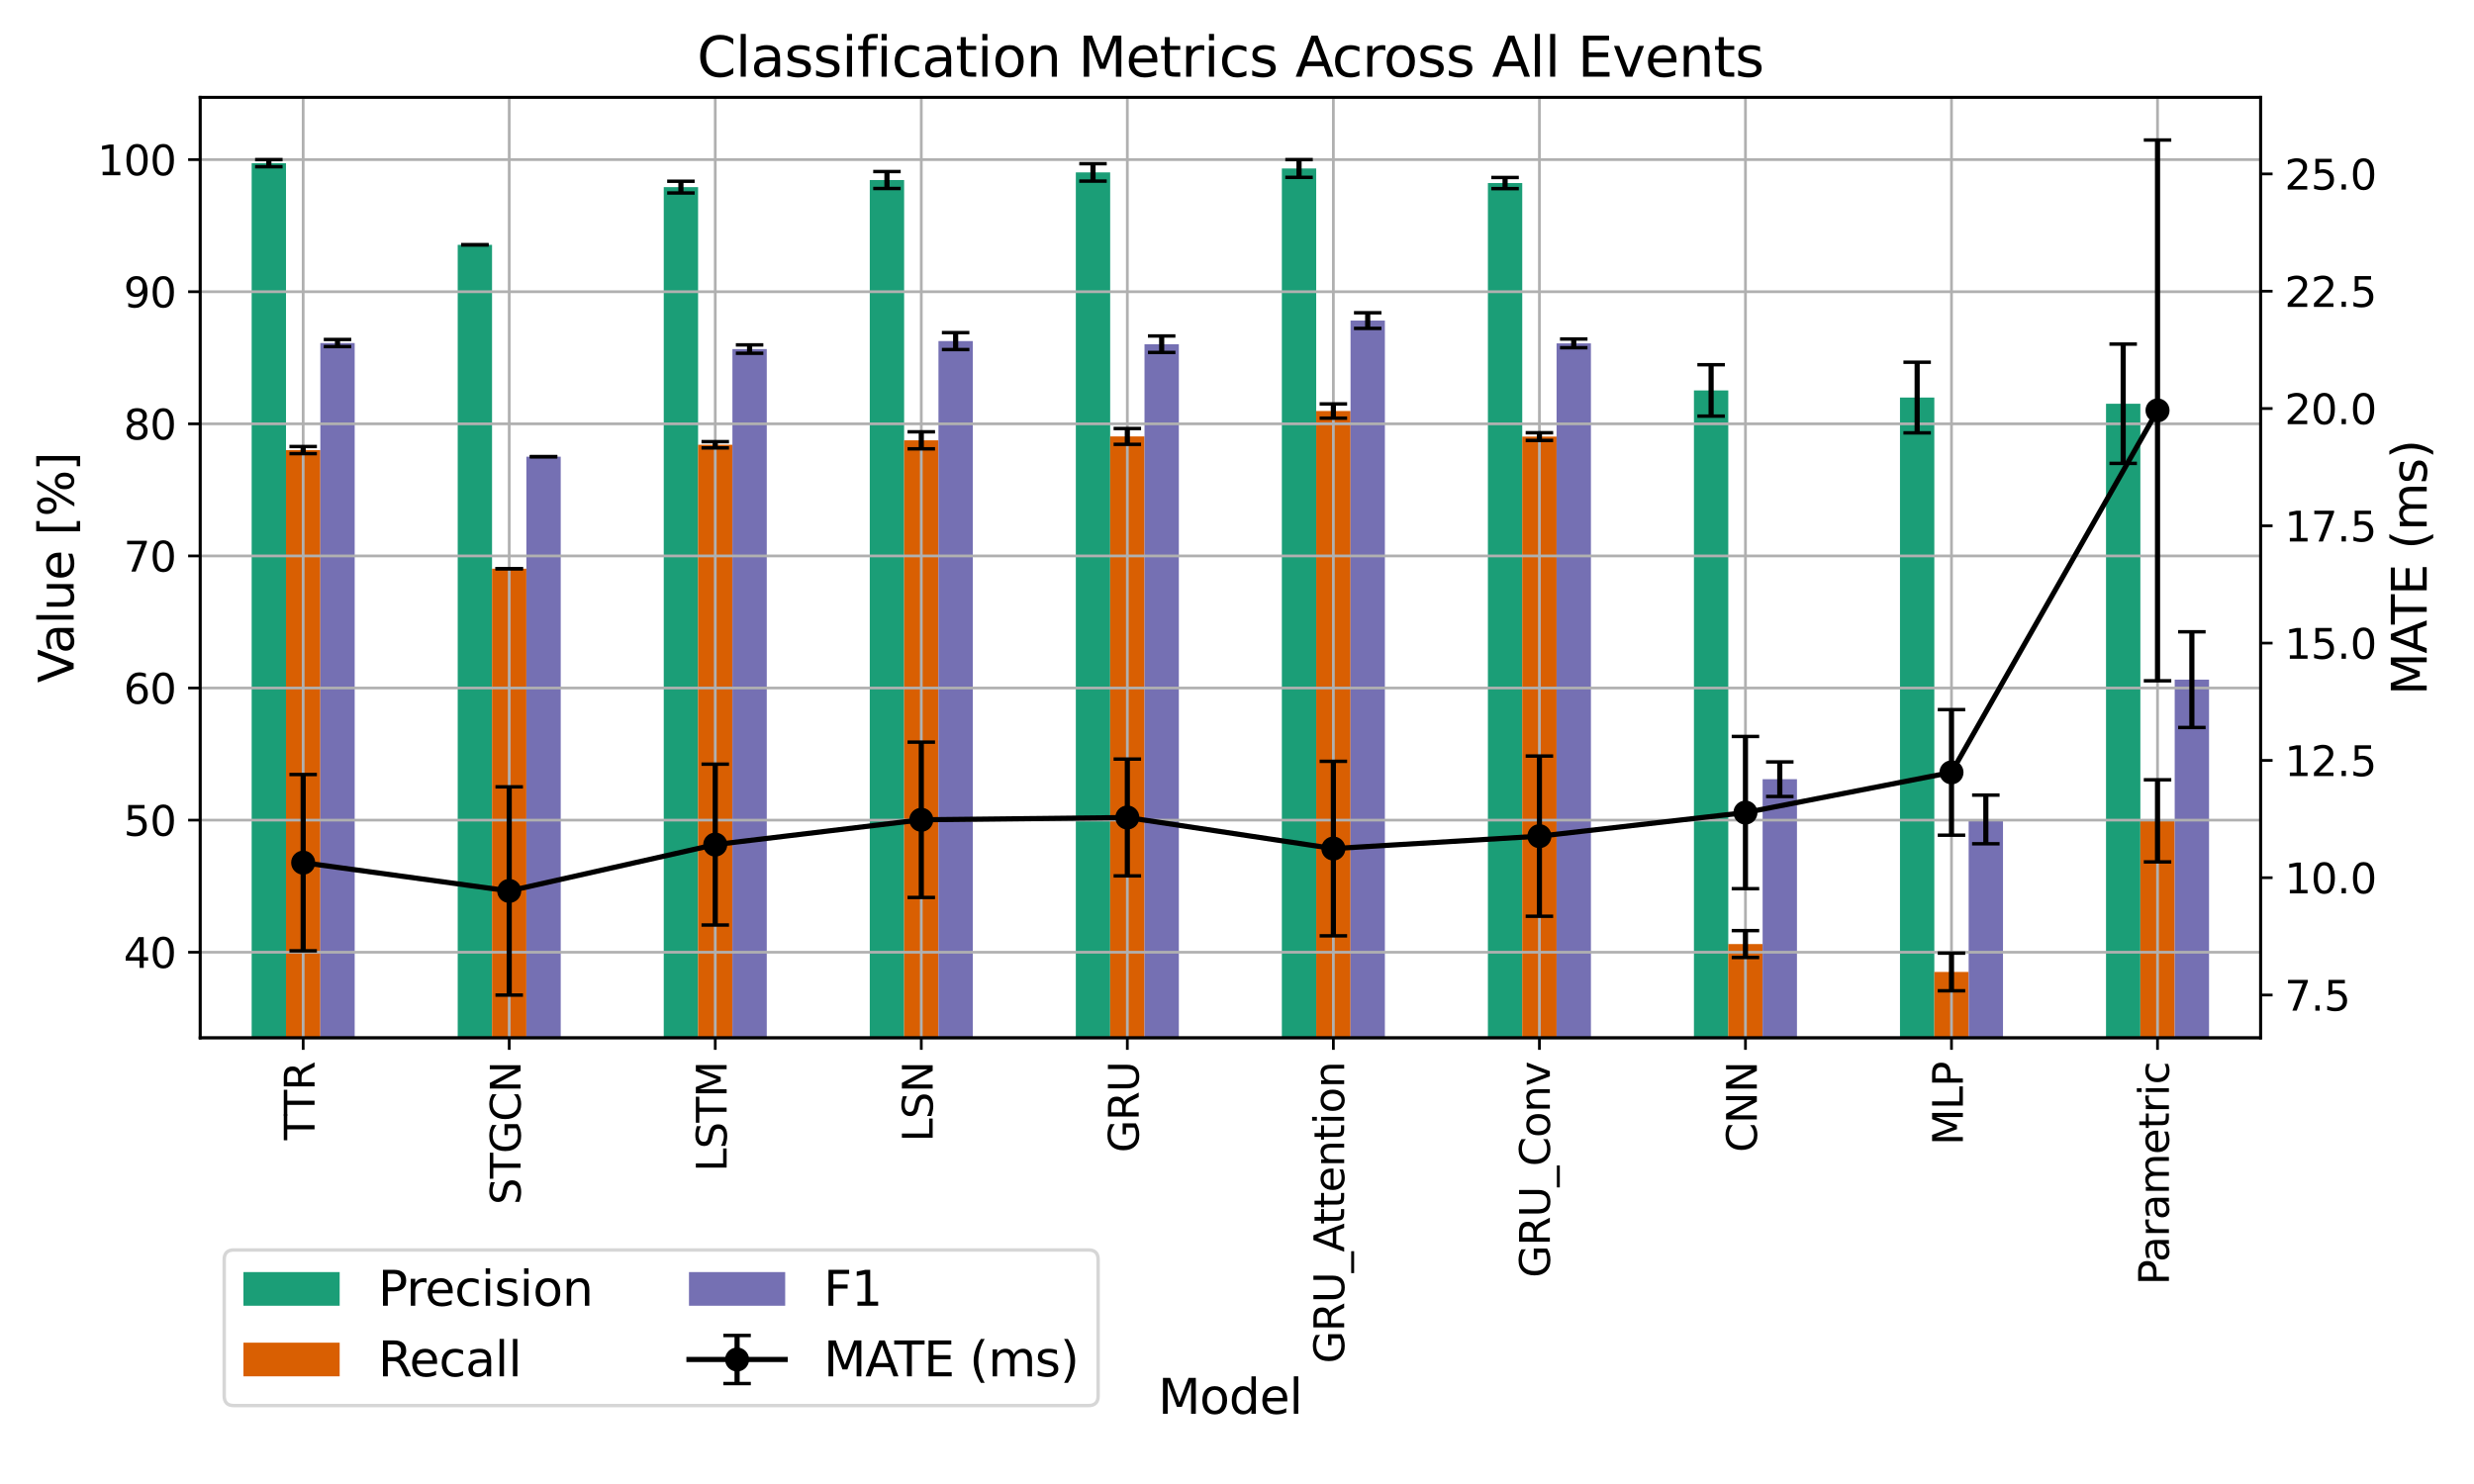 <?xml version="1.0" encoding="utf-8" standalone="no"?>
<!DOCTYPE svg PUBLIC "-//W3C//DTD SVG 1.1//EN"
  "http://www.w3.org/Graphics/SVG/1.1/DTD/svg11.dtd">
<svg xmlns:xlink="http://www.w3.org/1999/xlink" width="720pt" height="432pt" viewBox="0 0 720 432" xmlns="http://www.w3.org/2000/svg" version="1.1">
 <defs>
  <style type="text/css">*{stroke-linejoin: round; stroke-linecap: butt}</style>
 </defs>
 <g id="figure_1">
  <g id="patch_1">
   <path d="M 0 432 
L 720 432 
L 720 0 
L 0 0 
z
" style="fill: #ffffff"/>
  </g>
  <g id="axes_1">
   <g id="patch_2">
    <path d="M 58.25 302.112 
L 657.88 302.112 
L 657.88 28.32 
L 58.25 28.32 
z
" style="fill: #ffffff"/>
   </g>
   <g id="patch_3">
    <path d="M 73.241 431.022 
L 83.235 431.022 
L 83.235 47.496 
L 73.241 47.496 
z
" clip-path="url(#pb42f7084d6)" style="fill: #1b9e77"/>
   </g>
   <g id="patch_4">
    <path d="M 133.204 431.022 
L 143.198 431.022 
L 143.198 71.273 
L 133.204 71.273 
z
" clip-path="url(#pb42f7084d6)" style="fill: #1b9e77"/>
   </g>
   <g id="patch_5">
    <path d="M 193.167 431.022 
L 203.161 431.022 
L 203.161 54.474 
L 193.167 54.474 
z
" clip-path="url(#pb42f7084d6)" style="fill: #1b9e77"/>
   </g>
   <g id="patch_6">
    <path d="M 253.13 431.022 
L 263.124 431.022 
L 263.124 52.407 
L 253.13 52.407 
z
" clip-path="url(#pb42f7084d6)" style="fill: #1b9e77"/>
   </g>
   <g id="patch_7">
    <path d="M 313.093 431.022 
L 323.087 431.022 
L 323.087 50.184 
L 313.093 50.184 
z
" clip-path="url(#pb42f7084d6)" style="fill: #1b9e77"/>
   </g>
   <g id="patch_8">
    <path d="M 373.056 431.022 
L 383.05 431.022 
L 383.05 49.047 
L 373.056 49.047 
z
" clip-path="url(#pb42f7084d6)" style="fill: #1b9e77"/>
   </g>
   <g id="patch_9">
    <path d="M 433.019 431.022 
L 443.013 431.022 
L 443.013 53.285 
L 433.019 53.285 
z
" clip-path="url(#pb42f7084d6)" style="fill: #1b9e77"/>
   </g>
   <g id="patch_10">
    <path d="M 492.982 431.022 
L 502.976 431.022 
L 502.976 113.657 
L 492.982 113.657 
z
" clip-path="url(#pb42f7084d6)" style="fill: #1b9e77"/>
   </g>
   <g id="patch_11">
    <path d="M 552.945 431.022 
L 562.939 431.022 
L 562.939 115.725 
L 552.945 115.725 
z
" clip-path="url(#pb42f7084d6)" style="fill: #1b9e77"/>
   </g>
   <g id="patch_12">
    <path d="M 612.908 431.022 
L 622.902 431.022 
L 622.902 117.534 
L 612.908 117.534 
z
" clip-path="url(#pb42f7084d6)" style="fill: #1b9e77"/>
   </g>
   <g id="patch_13">
    <path d="M 83.235 431.022 
L 93.228 431.022 
L 93.228 131.024 
L 83.235 131.024 
z
" clip-path="url(#pb42f7084d6)" style="fill: #d95f02"/>
   </g>
   <g id="patch_14">
    <path d="M 143.198 431.022 
L 153.191 431.022 
L 153.191 165.552 
L 143.198 165.552 
z
" clip-path="url(#pb42f7084d6)" style="fill: #d95f02"/>
   </g>
   <g id="patch_15">
    <path d="M 203.161 431.022 
L 213.154 431.022 
L 213.154 129.474 
L 203.161 129.474 
z
" clip-path="url(#pb42f7084d6)" style="fill: #d95f02"/>
   </g>
   <g id="patch_16">
    <path d="M 263.124 431.022 
L 273.117 431.022 
L 273.117 128.181 
L 263.124 128.181 
z
" clip-path="url(#pb42f7084d6)" style="fill: #d95f02"/>
   </g>
   <g id="patch_17">
    <path d="M 323.087 431.022 
L 333.08 431.022 
L 333.08 127.044 
L 323.087 127.044 
z
" clip-path="url(#pb42f7084d6)" style="fill: #d95f02"/>
   </g>
   <g id="patch_18">
    <path d="M 383.05 431.022 
L 393.043 431.022 
L 393.043 119.653 
L 383.05 119.653 
z
" clip-path="url(#pb42f7084d6)" style="fill: #d95f02"/>
   </g>
   <g id="patch_19">
    <path d="M 443.013 431.022 
L 453.006 431.022 
L 453.006 127.096 
L 443.013 127.096 
z
" clip-path="url(#pb42f7084d6)" style="fill: #d95f02"/>
   </g>
   <g id="patch_20">
    <path d="M 502.976 431.022 
L 512.969 431.022 
L 512.969 274.821 
L 502.976 274.821 
z
" clip-path="url(#pb42f7084d6)" style="fill: #d95f02"/>
   </g>
   <g id="patch_21">
    <path d="M 562.939 431.022 
L 572.932 431.022 
L 572.932 282.936 
L 562.939 282.936 
z
" clip-path="url(#pb42f7084d6)" style="fill: #d95f02"/>
   </g>
   <g id="patch_22">
    <path d="M 622.902 431.022 
L 632.895 431.022 
L 632.895 238.949 
L 622.902 238.949 
z
" clip-path="url(#pb42f7084d6)" style="fill: #d95f02"/>
   </g>
   <g id="patch_23">
    <path d="M 93.228 431.022 
L 103.222 431.022 
L 103.222 99.864 
L 93.228 99.864 
z
" clip-path="url(#pb42f7084d6)" style="fill: #7570b3"/>
   </g>
   <g id="patch_24">
    <path d="M 153.191 431.022 
L 163.185 431.022 
L 163.185 132.944 
L 153.191 132.944 
z
" clip-path="url(#pb42f7084d6)" style="fill: #7570b3"/>
   </g>
   <g id="patch_25">
    <path d="M 213.154 431.022 
L 223.148 431.022 
L 223.148 101.616 
L 213.154 101.616 
z
" clip-path="url(#pb42f7084d6)" style="fill: #7570b3"/>
   </g>
   <g id="patch_26">
    <path d="M 273.117 431.022 
L 283.111 431.022 
L 283.111 99.29 
L 273.117 99.29 
z
" clip-path="url(#pb42f7084d6)" style="fill: #7570b3"/>
   </g>
   <g id="patch_27">
    <path d="M 333.08 431.022 
L 343.074 431.022 
L 343.074 100.208 
L 333.08 100.208 
z
" clip-path="url(#pb42f7084d6)" style="fill: #7570b3"/>
   </g>
   <g id="patch_28">
    <path d="M 393.043 431.022 
L 403.037 431.022 
L 403.037 93.317 
L 393.043 93.317 
z
" clip-path="url(#pb42f7084d6)" style="fill: #7570b3"/>
   </g>
   <g id="patch_29">
    <path d="M 453.006 431.022 
L 463 431.022 
L 463 99.957 
L 453.006 99.957 
z
" clip-path="url(#pb42f7084d6)" style="fill: #7570b3"/>
   </g>
   <g id="patch_30">
    <path d="M 512.969 431.022 
L 522.963 431.022 
L 522.963 226.825 
L 512.969 226.825 
z
" clip-path="url(#pb42f7084d6)" style="fill: #7570b3"/>
   </g>
   <g id="patch_31">
    <path d="M 572.932 431.022 
L 582.926 431.022 
L 582.926 238.536 
L 572.932 238.536 
z
" clip-path="url(#pb42f7084d6)" style="fill: #7570b3"/>
   </g>
   <g id="patch_32">
    <path d="M 632.895 431.022 
L 642.889 431.022 
L 642.889 197.845 
L 632.895 197.845 
z
" clip-path="url(#pb42f7084d6)" style="fill: #7570b3"/>
   </g>
   <g id="matplotlib.axis_1">
    <g id="xtick_1">
     <g id="line2d_1">
      <path d="M 88.231 302.112 
L 88.231 28.32 
" clip-path="url(#pb42f7084d6)" style="fill: none; stroke: #b0b0b0; stroke-width: 0.8; stroke-linecap: square"/>
     </g>
     <g id="line2d_2">
      <defs>
       <path id="m66560e85e1" d="M 0 0 
L 0 3.5 
" style="stroke: #000000; stroke-width: 0.8"/>
      </defs>
      <g>
       <use xlink:href="#m66560e85e1" x="88.231" y="302.112" style="stroke: #000000; stroke-width: 0.8"/>
      </g>
     </g>
     <g id="text_1">
      <!-- TTR -->
      <g transform="translate(91.543 331.899) rotate(-90) scale(0.12 -0.12)">
       <defs>
        <path id="DejaVuSans-54" d="M -19 4666 
L 3928 4666 
L 3928 4134 
L 2272 4134 
L 2272 0 
L 1638 0 
L 1638 4134 
L -19 4134 
L -19 4666 
z
" transform="scale(0.016)"/>
        <path id="DejaVuSans-52" d="M 2841 2188 
Q 3044 2119 3236 1894 
Q 3428 1669 3622 1275 
L 4263 0 
L 3584 0 
L 2988 1197 
Q 2756 1666 2539 1819 
Q 2322 1972 1947 1972 
L 1259 1972 
L 1259 0 
L 628 0 
L 628 4666 
L 2053 4666 
Q 2853 4666 3247 4331 
Q 3641 3997 3641 3322 
Q 3641 2881 3436 2590 
Q 3231 2300 2841 2188 
z
M 1259 4147 
L 1259 2491 
L 2053 2491 
Q 2509 2491 2742 2702 
Q 2975 2913 2975 3322 
Q 2975 3731 2742 3939 
Q 2509 4147 2053 4147 
L 1259 4147 
z
" transform="scale(0.016)"/>
       </defs>
       <use xlink:href="#DejaVuSans-54"/>
       <use xlink:href="#DejaVuSans-54" transform="translate(59.334 0)"/>
       <use xlink:href="#DejaVuSans-52" transform="translate(120.418 0)"/>
      </g>
     </g>
    </g>
    <g id="xtick_2">
     <g id="line2d_3">
      <path d="M 148.195 302.112 
L 148.195 28.32 
" clip-path="url(#pb42f7084d6)" style="fill: none; stroke: #b0b0b0; stroke-width: 0.8; stroke-linecap: square"/>
     </g>
     <g id="line2d_4">
      <g>
       <use xlink:href="#m66560e85e1" x="148.195" y="302.112" style="stroke: #000000; stroke-width: 0.8"/>
      </g>
     </g>
     <g id="text_2">
      <!-- STGCN -->
      <g transform="translate(151.506 350.714) rotate(-90) scale(0.12 -0.12)">
       <defs>
        <path id="DejaVuSans-53" d="M 3425 4513 
L 3425 3897 
Q 3066 4069 2747 4153 
Q 2428 4238 2131 4238 
Q 1616 4238 1336 4038 
Q 1056 3838 1056 3469 
Q 1056 3159 1242 3001 
Q 1428 2844 1947 2747 
L 2328 2669 
Q 3034 2534 3370 2195 
Q 3706 1856 3706 1288 
Q 3706 609 3251 259 
Q 2797 -91 1919 -91 
Q 1588 -91 1214 -16 
Q 841 59 441 206 
L 441 856 
Q 825 641 1194 531 
Q 1563 422 1919 422 
Q 2459 422 2753 634 
Q 3047 847 3047 1241 
Q 3047 1584 2836 1778 
Q 2625 1972 2144 2069 
L 1759 2144 
Q 1053 2284 737 2584 
Q 422 2884 422 3419 
Q 422 4038 858 4394 
Q 1294 4750 2059 4750 
Q 2388 4750 2728 4690 
Q 3069 4631 3425 4513 
z
" transform="scale(0.016)"/>
        <path id="DejaVuSans-47" d="M 3809 666 
L 3809 1919 
L 2778 1919 
L 2778 2438 
L 4434 2438 
L 4434 434 
Q 4069 175 3628 42 
Q 3188 -91 2688 -91 
Q 1594 -91 976 548 
Q 359 1188 359 2328 
Q 359 3472 976 4111 
Q 1594 4750 2688 4750 
Q 3144 4750 3555 4637 
Q 3966 4525 4313 4306 
L 4313 3634 
Q 3963 3931 3569 4081 
Q 3175 4231 2741 4231 
Q 1884 4231 1454 3753 
Q 1025 3275 1025 2328 
Q 1025 1384 1454 906 
Q 1884 428 2741 428 
Q 3075 428 3337 486 
Q 3600 544 3809 666 
z
" transform="scale(0.016)"/>
        <path id="DejaVuSans-43" d="M 4122 4306 
L 4122 3641 
Q 3803 3938 3442 4084 
Q 3081 4231 2675 4231 
Q 1875 4231 1450 3742 
Q 1025 3253 1025 2328 
Q 1025 1406 1450 917 
Q 1875 428 2675 428 
Q 3081 428 3442 575 
Q 3803 722 4122 1019 
L 4122 359 
Q 3791 134 3420 21 
Q 3050 -91 2638 -91 
Q 1578 -91 968 557 
Q 359 1206 359 2328 
Q 359 3453 968 4101 
Q 1578 4750 2638 4750 
Q 3056 4750 3426 4639 
Q 3797 4528 4122 4306 
z
" transform="scale(0.016)"/>
        <path id="DejaVuSans-4e" d="M 628 4666 
L 1478 4666 
L 3547 763 
L 3547 4666 
L 4159 4666 
L 4159 0 
L 3309 0 
L 1241 3903 
L 1241 0 
L 628 0 
L 628 4666 
z
" transform="scale(0.016)"/>
       </defs>
       <use xlink:href="#DejaVuSans-53"/>
       <use xlink:href="#DejaVuSans-54" transform="translate(63.477 0)"/>
       <use xlink:href="#DejaVuSans-47" transform="translate(124.561 0)"/>
       <use xlink:href="#DejaVuSans-43" transform="translate(202.051 0)"/>
       <use xlink:href="#DejaVuSans-4e" transform="translate(271.875 0)"/>
      </g>
     </g>
    </g>
    <g id="xtick_3">
     <g id="line2d_5">
      <path d="M 208.157 302.112 
L 208.157 28.32 
" clip-path="url(#pb42f7084d6)" style="fill: none; stroke: #b0b0b0; stroke-width: 0.8; stroke-linecap: square"/>
     </g>
     <g id="line2d_6">
      <g>
       <use xlink:href="#m66560e85e1" x="208.157" y="302.112" style="stroke: #000000; stroke-width: 0.8"/>
      </g>
     </g>
     <g id="text_3">
      <!-- LSTM -->
      <g transform="translate(211.469 341.099) rotate(-90) scale(0.12 -0.12)">
       <defs>
        <path id="DejaVuSans-4c" d="M 628 4666 
L 1259 4666 
L 1259 531 
L 3531 531 
L 3531 0 
L 628 0 
L 628 4666 
z
" transform="scale(0.016)"/>
        <path id="DejaVuSans-4d" d="M 628 4666 
L 1569 4666 
L 2759 1491 
L 3956 4666 
L 4897 4666 
L 4897 0 
L 4281 0 
L 4281 4097 
L 3078 897 
L 2444 897 
L 1241 4097 
L 1241 0 
L 628 0 
L 628 4666 
z
" transform="scale(0.016)"/>
       </defs>
       <use xlink:href="#DejaVuSans-4c"/>
       <use xlink:href="#DejaVuSans-53" transform="translate(55.713 0)"/>
       <use xlink:href="#DejaVuSans-54" transform="translate(119.189 0)"/>
       <use xlink:href="#DejaVuSans-4d" transform="translate(180.273 0)"/>
      </g>
     </g>
    </g>
    <g id="xtick_4">
     <g id="line2d_7">
      <path d="M 268.12 302.112 
L 268.12 28.32 
" clip-path="url(#pb42f7084d6)" style="fill: none; stroke: #b0b0b0; stroke-width: 0.8; stroke-linecap: square"/>
     </g>
     <g id="line2d_8">
      <g>
       <use xlink:href="#m66560e85e1" x="268.12" y="302.112" style="stroke: #000000; stroke-width: 0.8"/>
      </g>
     </g>
     <g id="text_4">
      <!-- LSN -->
      <g transform="translate(271.432 332.394) rotate(-90) scale(0.12 -0.12)">
       <use xlink:href="#DejaVuSans-4c"/>
       <use xlink:href="#DejaVuSans-53" transform="translate(55.713 0)"/>
       <use xlink:href="#DejaVuSans-4e" transform="translate(119.189 0)"/>
      </g>
     </g>
    </g>
    <g id="xtick_5">
     <g id="line2d_9">
      <path d="M 328.084 302.112 
L 328.084 28.32 
" clip-path="url(#pb42f7084d6)" style="fill: none; stroke: #b0b0b0; stroke-width: 0.8; stroke-linecap: square"/>
     </g>
     <g id="line2d_10">
      <g>
       <use xlink:href="#m66560e85e1" x="328.084" y="302.112" style="stroke: #000000; stroke-width: 0.8"/>
      </g>
     </g>
     <g id="text_5">
      <!-- GRU -->
      <g transform="translate(331.395 335.531) rotate(-90) scale(0.12 -0.12)">
       <defs>
        <path id="DejaVuSans-55" d="M 556 4666 
L 1191 4666 
L 1191 1831 
Q 1191 1081 1462 751 
Q 1734 422 2344 422 
Q 2950 422 3222 751 
Q 3494 1081 3494 1831 
L 3494 4666 
L 4128 4666 
L 4128 1753 
Q 4128 841 3676 375 
Q 3225 -91 2344 -91 
Q 1459 -91 1007 375 
Q 556 841 556 1753 
L 556 4666 
z
" transform="scale(0.016)"/>
       </defs>
       <use xlink:href="#DejaVuSans-47"/>
       <use xlink:href="#DejaVuSans-52" transform="translate(77.49 0)"/>
       <use xlink:href="#DejaVuSans-55" transform="translate(146.973 0)"/>
      </g>
     </g>
    </g>
    <g id="xtick_6">
     <g id="line2d_11">
      <path d="M 388.046 302.112 
L 388.046 28.32 
" clip-path="url(#pb42f7084d6)" style="fill: none; stroke: #b0b0b0; stroke-width: 0.8; stroke-linecap: square"/>
     </g>
     <g id="line2d_12">
      <g>
       <use xlink:href="#m66560e85e1" x="388.046" y="302.112" style="stroke: #000000; stroke-width: 0.8"/>
      </g>
     </g>
     <g id="text_6">
      <!-- GRU_Attention -->
      <g transform="translate(391.191 396.913) rotate(-90) scale(0.12 -0.12)">
       <defs>
        <path id="DejaVuSans-5f" d="M 3263 -1063 
L 3263 -1509 
L -63 -1509 
L -63 -1063 
L 3263 -1063 
z
" transform="scale(0.016)"/>
        <path id="DejaVuSans-41" d="M 2188 4044 
L 1331 1722 
L 3047 1722 
L 2188 4044 
z
M 1831 4666 
L 2547 4666 
L 4325 0 
L 3669 0 
L 3244 1197 
L 1141 1197 
L 716 0 
L 50 0 
L 1831 4666 
z
" transform="scale(0.016)"/>
        <path id="DejaVuSans-74" d="M 1172 4494 
L 1172 3500 
L 2356 3500 
L 2356 3053 
L 1172 3053 
L 1172 1153 
Q 1172 725 1289 603 
Q 1406 481 1766 481 
L 2356 481 
L 2356 0 
L 1766 0 
Q 1100 0 847 248 
Q 594 497 594 1153 
L 594 3053 
L 172 3053 
L 172 3500 
L 594 3500 
L 594 4494 
L 1172 4494 
z
" transform="scale(0.016)"/>
        <path id="DejaVuSans-65" d="M 3597 1894 
L 3597 1613 
L 953 1613 
Q 991 1019 1311 708 
Q 1631 397 2203 397 
Q 2534 397 2845 478 
Q 3156 559 3463 722 
L 3463 178 
Q 3153 47 2828 -22 
Q 2503 -91 2169 -91 
Q 1331 -91 842 396 
Q 353 884 353 1716 
Q 353 2575 817 3079 
Q 1281 3584 2069 3584 
Q 2775 3584 3186 3129 
Q 3597 2675 3597 1894 
z
M 3022 2063 
Q 3016 2534 2758 2815 
Q 2500 3097 2075 3097 
Q 1594 3097 1305 2825 
Q 1016 2553 972 2059 
L 3022 2063 
z
" transform="scale(0.016)"/>
        <path id="DejaVuSans-6e" d="M 3513 2113 
L 3513 0 
L 2938 0 
L 2938 2094 
Q 2938 2591 2744 2837 
Q 2550 3084 2163 3084 
Q 1697 3084 1428 2787 
Q 1159 2491 1159 1978 
L 1159 0 
L 581 0 
L 581 3500 
L 1159 3500 
L 1159 2956 
Q 1366 3272 1645 3428 
Q 1925 3584 2291 3584 
Q 2894 3584 3203 3211 
Q 3513 2838 3513 2113 
z
" transform="scale(0.016)"/>
        <path id="DejaVuSans-69" d="M 603 3500 
L 1178 3500 
L 1178 0 
L 603 0 
L 603 3500 
z
M 603 4863 
L 1178 4863 
L 1178 4134 
L 603 4134 
L 603 4863 
z
" transform="scale(0.016)"/>
        <path id="DejaVuSans-6f" d="M 1959 3097 
Q 1497 3097 1228 2736 
Q 959 2375 959 1747 
Q 959 1119 1226 758 
Q 1494 397 1959 397 
Q 2419 397 2687 759 
Q 2956 1122 2956 1747 
Q 2956 2369 2687 2733 
Q 2419 3097 1959 3097 
z
M 1959 3584 
Q 2709 3584 3137 3096 
Q 3566 2609 3566 1747 
Q 3566 888 3137 398 
Q 2709 -91 1959 -91 
Q 1206 -91 779 398 
Q 353 888 353 1747 
Q 353 2609 779 3096 
Q 1206 3584 1959 3584 
z
" transform="scale(0.016)"/>
       </defs>
       <use xlink:href="#DejaVuSans-47"/>
       <use xlink:href="#DejaVuSans-52" transform="translate(77.49 0)"/>
       <use xlink:href="#DejaVuSans-55" transform="translate(146.973 0)"/>
       <use xlink:href="#DejaVuSans-5f" transform="translate(220.166 0)"/>
       <use xlink:href="#DejaVuSans-41" transform="translate(270.166 0)"/>
       <use xlink:href="#DejaVuSans-74" transform="translate(336.824 0)"/>
       <use xlink:href="#DejaVuSans-74" transform="translate(376.033 0)"/>
       <use xlink:href="#DejaVuSans-65" transform="translate(415.242 0)"/>
       <use xlink:href="#DejaVuSans-6e" transform="translate(476.766 0)"/>
       <use xlink:href="#DejaVuSans-74" transform="translate(540.145 0)"/>
       <use xlink:href="#DejaVuSans-69" transform="translate(579.354 0)"/>
       <use xlink:href="#DejaVuSans-6f" transform="translate(607.137 0)"/>
       <use xlink:href="#DejaVuSans-6e" transform="translate(668.318 0)"/>
      </g>
     </g>
    </g>
    <g id="xtick_7">
     <g id="line2d_13">
      <path d="M 448.01 302.112 
L 448.01 28.32 
" clip-path="url(#pb42f7084d6)" style="fill: none; stroke: #b0b0b0; stroke-width: 0.8; stroke-linecap: square"/>
     </g>
     <g id="line2d_14">
      <g>
       <use xlink:href="#m66560e85e1" x="448.01" y="302.112" style="stroke: #000000; stroke-width: 0.8"/>
      </g>
     </g>
     <g id="text_7">
      <!-- GRU_Conv -->
      <g transform="translate(451.048 371.96) rotate(-90) scale(0.12 -0.12)">
       <defs>
        <path id="DejaVuSans-76" d="M 191 3500 
L 800 3500 
L 1894 563 
L 2988 3500 
L 3597 3500 
L 2284 0 
L 1503 0 
L 191 3500 
z
" transform="scale(0.016)"/>
       </defs>
       <use xlink:href="#DejaVuSans-47"/>
       <use xlink:href="#DejaVuSans-52" transform="translate(77.49 0)"/>
       <use xlink:href="#DejaVuSans-55" transform="translate(146.973 0)"/>
       <use xlink:href="#DejaVuSans-5f" transform="translate(220.166 0)"/>
       <use xlink:href="#DejaVuSans-43" transform="translate(270.166 0)"/>
       <use xlink:href="#DejaVuSans-6f" transform="translate(339.99 0)"/>
       <use xlink:href="#DejaVuSans-6e" transform="translate(401.172 0)"/>
       <use xlink:href="#DejaVuSans-76" transform="translate(464.551 0)"/>
      </g>
     </g>
    </g>
    <g id="xtick_8">
     <g id="line2d_15">
      <path d="M 507.973 302.112 
L 507.973 28.32 
" clip-path="url(#pb42f7084d6)" style="fill: none; stroke: #b0b0b0; stroke-width: 0.8; stroke-linecap: square"/>
     </g>
     <g id="line2d_16">
      <g>
       <use xlink:href="#m66560e85e1" x="507.973" y="302.112" style="stroke: #000000; stroke-width: 0.8"/>
      </g>
     </g>
     <g id="text_8">
      <!-- CNN -->
      <g transform="translate(511.284 335.446) rotate(-90) scale(0.12 -0.12)">
       <use xlink:href="#DejaVuSans-43"/>
       <use xlink:href="#DejaVuSans-4e" transform="translate(69.824 0)"/>
       <use xlink:href="#DejaVuSans-4e" transform="translate(144.629 0)"/>
      </g>
     </g>
    </g>
    <g id="xtick_9">
     <g id="line2d_17">
      <path d="M 567.936 302.112 
L 567.936 28.32 
" clip-path="url(#pb42f7084d6)" style="fill: none; stroke: #b0b0b0; stroke-width: 0.8; stroke-linecap: square"/>
     </g>
     <g id="line2d_18">
      <g>
       <use xlink:href="#m66560e85e1" x="567.936" y="302.112" style="stroke: #000000; stroke-width: 0.8"/>
      </g>
     </g>
     <g id="text_9">
      <!-- MLP -->
      <g transform="translate(571.247 333.388) rotate(-90) scale(0.12 -0.12)">
       <defs>
        <path id="DejaVuSans-50" d="M 1259 4147 
L 1259 2394 
L 2053 2394 
Q 2494 2394 2734 2622 
Q 2975 2850 2975 3272 
Q 2975 3691 2734 3919 
Q 2494 4147 2053 4147 
L 1259 4147 
z
M 628 4666 
L 2053 4666 
Q 2838 4666 3239 4311 
Q 3641 3956 3641 3272 
Q 3641 2581 3239 2228 
Q 2838 1875 2053 1875 
L 1259 1875 
L 1259 0 
L 628 0 
L 628 4666 
z
" transform="scale(0.016)"/>
       </defs>
       <use xlink:href="#DejaVuSans-4d"/>
       <use xlink:href="#DejaVuSans-4c" transform="translate(86.279 0)"/>
       <use xlink:href="#DejaVuSans-50" transform="translate(141.992 0)"/>
      </g>
     </g>
    </g>
    <g id="xtick_10">
     <g id="line2d_19">
      <path d="M 627.899 302.112 
L 627.899 28.32 
" clip-path="url(#pb42f7084d6)" style="fill: none; stroke: #b0b0b0; stroke-width: 0.8; stroke-linecap: square"/>
     </g>
     <g id="line2d_20">
      <g>
       <use xlink:href="#m66560e85e1" x="627.899" y="302.112" style="stroke: #000000; stroke-width: 0.8"/>
      </g>
     </g>
     <g id="text_10">
      <!-- Parametric -->
      <g transform="translate(631.21 374.09) rotate(-90) scale(0.12 -0.12)">
       <defs>
        <path id="DejaVuSans-61" d="M 2194 1759 
Q 1497 1759 1228 1600 
Q 959 1441 959 1056 
Q 959 750 1161 570 
Q 1363 391 1709 391 
Q 2188 391 2477 730 
Q 2766 1069 2766 1631 
L 2766 1759 
L 2194 1759 
z
M 3341 1997 
L 3341 0 
L 2766 0 
L 2766 531 
Q 2569 213 2275 61 
Q 1981 -91 1556 -91 
Q 1019 -91 701 211 
Q 384 513 384 1019 
Q 384 1609 779 1909 
Q 1175 2209 1959 2209 
L 2766 2209 
L 2766 2266 
Q 2766 2663 2505 2880 
Q 2244 3097 1772 3097 
Q 1472 3097 1187 3025 
Q 903 2953 641 2809 
L 641 3341 
Q 956 3463 1253 3523 
Q 1550 3584 1831 3584 
Q 2591 3584 2966 3190 
Q 3341 2797 3341 1997 
z
" transform="scale(0.016)"/>
        <path id="DejaVuSans-72" d="M 2631 2963 
Q 2534 3019 2420 3045 
Q 2306 3072 2169 3072 
Q 1681 3072 1420 2755 
Q 1159 2438 1159 1844 
L 1159 0 
L 581 0 
L 581 3500 
L 1159 3500 
L 1159 2956 
Q 1341 3275 1631 3429 
Q 1922 3584 2338 3584 
Q 2397 3584 2469 3576 
Q 2541 3569 2628 3553 
L 2631 2963 
z
" transform="scale(0.016)"/>
        <path id="DejaVuSans-6d" d="M 3328 2828 
Q 3544 3216 3844 3400 
Q 4144 3584 4550 3584 
Q 5097 3584 5394 3201 
Q 5691 2819 5691 2113 
L 5691 0 
L 5113 0 
L 5113 2094 
Q 5113 2597 4934 2840 
Q 4756 3084 4391 3084 
Q 3944 3084 3684 2787 
Q 3425 2491 3425 1978 
L 3425 0 
L 2847 0 
L 2847 2094 
Q 2847 2600 2669 2842 
Q 2491 3084 2119 3084 
Q 1678 3084 1418 2786 
Q 1159 2488 1159 1978 
L 1159 0 
L 581 0 
L 581 3500 
L 1159 3500 
L 1159 2956 
Q 1356 3278 1631 3431 
Q 1906 3584 2284 3584 
Q 2666 3584 2933 3390 
Q 3200 3197 3328 2828 
z
" transform="scale(0.016)"/>
        <path id="DejaVuSans-63" d="M 3122 3366 
L 3122 2828 
Q 2878 2963 2633 3030 
Q 2388 3097 2138 3097 
Q 1578 3097 1268 2742 
Q 959 2388 959 1747 
Q 959 1106 1268 751 
Q 1578 397 2138 397 
Q 2388 397 2633 464 
Q 2878 531 3122 666 
L 3122 134 
Q 2881 22 2623 -34 
Q 2366 -91 2075 -91 
Q 1284 -91 818 406 
Q 353 903 353 1747 
Q 353 2603 823 3093 
Q 1294 3584 2113 3584 
Q 2378 3584 2631 3529 
Q 2884 3475 3122 3366 
z
" transform="scale(0.016)"/>
       </defs>
       <use xlink:href="#DejaVuSans-50"/>
       <use xlink:href="#DejaVuSans-61" transform="translate(55.803 0)"/>
       <use xlink:href="#DejaVuSans-72" transform="translate(117.082 0)"/>
       <use xlink:href="#DejaVuSans-61" transform="translate(158.195 0)"/>
       <use xlink:href="#DejaVuSans-6d" transform="translate(219.475 0)"/>
       <use xlink:href="#DejaVuSans-65" transform="translate(316.887 0)"/>
       <use xlink:href="#DejaVuSans-74" transform="translate(378.41 0)"/>
       <use xlink:href="#DejaVuSans-72" transform="translate(417.619 0)"/>
       <use xlink:href="#DejaVuSans-69" transform="translate(458.732 0)"/>
       <use xlink:href="#DejaVuSans-63" transform="translate(486.516 0)"/>
      </g>
     </g>
    </g>
    <g id="text_11">
     <!-- Model -->
     <g transform="translate(337.046 411.55) scale(0.14 -0.14)">
      <defs>
       <path id="DejaVuSans-64" d="M 2906 2969 
L 2906 4863 
L 3481 4863 
L 3481 0 
L 2906 0 
L 2906 525 
Q 2725 213 2448 61 
Q 2172 -91 1784 -91 
Q 1150 -91 751 415 
Q 353 922 353 1747 
Q 353 2572 751 3078 
Q 1150 3584 1784 3584 
Q 2172 3584 2448 3432 
Q 2725 3281 2906 2969 
z
M 947 1747 
Q 947 1113 1208 752 
Q 1469 391 1925 391 
Q 2381 391 2643 752 
Q 2906 1113 2906 1747 
Q 2906 2381 2643 2742 
Q 2381 3103 1925 3103 
Q 1469 3103 1208 2742 
Q 947 2381 947 1747 
z
" transform="scale(0.016)"/>
       <path id="DejaVuSans-6c" d="M 603 4863 
L 1178 4863 
L 1178 0 
L 603 0 
L 603 4863 
z
" transform="scale(0.016)"/>
      </defs>
      <use xlink:href="#DejaVuSans-4d"/>
      <use xlink:href="#DejaVuSans-6f" transform="translate(86.279 0)"/>
      <use xlink:href="#DejaVuSans-64" transform="translate(147.461 0)"/>
      <use xlink:href="#DejaVuSans-65" transform="translate(210.938 0)"/>
      <use xlink:href="#DejaVuSans-6c" transform="translate(272.461 0)"/>
     </g>
    </g>
   </g>
   <g id="matplotlib.axis_2">
    <g id="ytick_1">
     <g id="line2d_21">
      <path d="M 58.25 277.198 
L 657.88 277.198 
" clip-path="url(#pb42f7084d6)" style="fill: none; stroke: #b0b0b0; stroke-width: 0.8; stroke-linecap: square"/>
     </g>
     <g id="line2d_22">
      <defs>
       <path id="m34d52794f7" d="M 0 0 
L -3.5 0 
" style="stroke: #000000; stroke-width: 0.8"/>
      </defs>
      <g>
       <use xlink:href="#m34d52794f7" x="58.25" y="277.198" style="stroke: #000000; stroke-width: 0.8"/>
      </g>
     </g>
     <g id="text_12">
      <!-- 40 -->
      <g transform="translate(35.98 281.757) scale(0.12 -0.12)">
       <defs>
        <path id="DejaVuSans-34" d="M 2419 4116 
L 825 1625 
L 2419 1625 
L 2419 4116 
z
M 2253 4666 
L 3047 4666 
L 3047 1625 
L 3713 1625 
L 3713 1100 
L 3047 1100 
L 3047 0 
L 2419 0 
L 2419 1100 
L 313 1100 
L 313 1709 
L 2253 4666 
z
" transform="scale(0.016)"/>
        <path id="DejaVuSans-30" d="M 2034 4250 
Q 1547 4250 1301 3770 
Q 1056 3291 1056 2328 
Q 1056 1369 1301 889 
Q 1547 409 2034 409 
Q 2525 409 2770 889 
Q 3016 1369 3016 2328 
Q 3016 3291 2770 3770 
Q 2525 4250 2034 4250 
z
M 2034 4750 
Q 2819 4750 3233 4129 
Q 3647 3509 3647 2328 
Q 3647 1150 3233 529 
Q 2819 -91 2034 -91 
Q 1250 -91 836 529 
Q 422 1150 422 2328 
Q 422 3509 836 4129 
Q 1250 4750 2034 4750 
z
" transform="scale(0.016)"/>
       </defs>
       <use xlink:href="#DejaVuSans-34"/>
       <use xlink:href="#DejaVuSans-30" transform="translate(63.623 0)"/>
      </g>
     </g>
    </g>
    <g id="ytick_2">
     <g id="line2d_23">
      <path d="M 58.25 238.742 
L 657.88 238.742 
" clip-path="url(#pb42f7084d6)" style="fill: none; stroke: #b0b0b0; stroke-width: 0.8; stroke-linecap: square"/>
     </g>
     <g id="line2d_24">
      <g>
       <use xlink:href="#m34d52794f7" x="58.25" y="238.742" style="stroke: #000000; stroke-width: 0.8"/>
      </g>
     </g>
     <g id="text_13">
      <!-- 50 -->
      <g transform="translate(35.98 243.301) scale(0.12 -0.12)">
       <defs>
        <path id="DejaVuSans-35" d="M 691 4666 
L 3169 4666 
L 3169 4134 
L 1269 4134 
L 1269 2991 
Q 1406 3038 1543 3061 
Q 1681 3084 1819 3084 
Q 2600 3084 3056 2656 
Q 3513 2228 3513 1497 
Q 3513 744 3044 326 
Q 2575 -91 1722 -91 
Q 1428 -91 1123 -41 
Q 819 9 494 109 
L 494 744 
Q 775 591 1075 516 
Q 1375 441 1709 441 
Q 2250 441 2565 725 
Q 2881 1009 2881 1497 
Q 2881 1984 2565 2268 
Q 2250 2553 1709 2553 
Q 1456 2553 1204 2497 
Q 953 2441 691 2322 
L 691 4666 
z
" transform="scale(0.016)"/>
       </defs>
       <use xlink:href="#DejaVuSans-35"/>
       <use xlink:href="#DejaVuSans-30" transform="translate(63.623 0)"/>
      </g>
     </g>
    </g>
    <g id="ytick_3">
     <g id="line2d_25">
      <path d="M 58.25 200.286 
L 657.88 200.286 
" clip-path="url(#pb42f7084d6)" style="fill: none; stroke: #b0b0b0; stroke-width: 0.8; stroke-linecap: square"/>
     </g>
     <g id="line2d_26">
      <g>
       <use xlink:href="#m34d52794f7" x="58.25" y="200.286" style="stroke: #000000; stroke-width: 0.8"/>
      </g>
     </g>
     <g id="text_14">
      <!-- 60 -->
      <g transform="translate(35.98 204.845) scale(0.12 -0.12)">
       <defs>
        <path id="DejaVuSans-36" d="M 2113 2584 
Q 1688 2584 1439 2293 
Q 1191 2003 1191 1497 
Q 1191 994 1439 701 
Q 1688 409 2113 409 
Q 2538 409 2786 701 
Q 3034 994 3034 1497 
Q 3034 2003 2786 2293 
Q 2538 2584 2113 2584 
z
M 3366 4563 
L 3366 3988 
Q 3128 4100 2886 4159 
Q 2644 4219 2406 4219 
Q 1781 4219 1451 3797 
Q 1122 3375 1075 2522 
Q 1259 2794 1537 2939 
Q 1816 3084 2150 3084 
Q 2853 3084 3261 2657 
Q 3669 2231 3669 1497 
Q 3669 778 3244 343 
Q 2819 -91 2113 -91 
Q 1303 -91 875 529 
Q 447 1150 447 2328 
Q 447 3434 972 4092 
Q 1497 4750 2381 4750 
Q 2619 4750 2861 4703 
Q 3103 4656 3366 4563 
z
" transform="scale(0.016)"/>
       </defs>
       <use xlink:href="#DejaVuSans-36"/>
       <use xlink:href="#DejaVuSans-30" transform="translate(63.623 0)"/>
      </g>
     </g>
    </g>
    <g id="ytick_4">
     <g id="line2d_27">
      <path d="M 58.25 161.83 
L 657.88 161.83 
" clip-path="url(#pb42f7084d6)" style="fill: none; stroke: #b0b0b0; stroke-width: 0.8; stroke-linecap: square"/>
     </g>
     <g id="line2d_28">
      <g>
       <use xlink:href="#m34d52794f7" x="58.25" y="161.83" style="stroke: #000000; stroke-width: 0.8"/>
      </g>
     </g>
     <g id="text_15">
      <!-- 70 -->
      <g transform="translate(35.98 166.389) scale(0.12 -0.12)">
       <defs>
        <path id="DejaVuSans-37" d="M 525 4666 
L 3525 4666 
L 3525 4397 
L 1831 0 
L 1172 0 
L 2766 4134 
L 525 4134 
L 525 4666 
z
" transform="scale(0.016)"/>
       </defs>
       <use xlink:href="#DejaVuSans-37"/>
       <use xlink:href="#DejaVuSans-30" transform="translate(63.623 0)"/>
      </g>
     </g>
    </g>
    <g id="ytick_5">
     <g id="line2d_29">
      <path d="M 58.25 123.374 
L 657.88 123.374 
" clip-path="url(#pb42f7084d6)" style="fill: none; stroke: #b0b0b0; stroke-width: 0.8; stroke-linecap: square"/>
     </g>
     <g id="line2d_30">
      <g>
       <use xlink:href="#m34d52794f7" x="58.25" y="123.374" style="stroke: #000000; stroke-width: 0.8"/>
      </g>
     </g>
     <g id="text_16">
      <!-- 80 -->
      <g transform="translate(35.98 127.934) scale(0.12 -0.12)">
       <defs>
        <path id="DejaVuSans-38" d="M 2034 2216 
Q 1584 2216 1326 1975 
Q 1069 1734 1069 1313 
Q 1069 891 1326 650 
Q 1584 409 2034 409 
Q 2484 409 2743 651 
Q 3003 894 3003 1313 
Q 3003 1734 2745 1975 
Q 2488 2216 2034 2216 
z
M 1403 2484 
Q 997 2584 770 2862 
Q 544 3141 544 3541 
Q 544 4100 942 4425 
Q 1341 4750 2034 4750 
Q 2731 4750 3128 4425 
Q 3525 4100 3525 3541 
Q 3525 3141 3298 2862 
Q 3072 2584 2669 2484 
Q 3125 2378 3379 2068 
Q 3634 1759 3634 1313 
Q 3634 634 3220 271 
Q 2806 -91 2034 -91 
Q 1263 -91 848 271 
Q 434 634 434 1313 
Q 434 1759 690 2068 
Q 947 2378 1403 2484 
z
M 1172 3481 
Q 1172 3119 1398 2916 
Q 1625 2713 2034 2713 
Q 2441 2713 2670 2916 
Q 2900 3119 2900 3481 
Q 2900 3844 2670 4047 
Q 2441 4250 2034 4250 
Q 1625 4250 1398 4047 
Q 1172 3844 1172 3481 
z
" transform="scale(0.016)"/>
       </defs>
       <use xlink:href="#DejaVuSans-38"/>
       <use xlink:href="#DejaVuSans-30" transform="translate(63.623 0)"/>
      </g>
     </g>
    </g>
    <g id="ytick_6">
     <g id="line2d_31">
      <path d="M 58.25 84.918 
L 657.88 84.918 
" clip-path="url(#pb42f7084d6)" style="fill: none; stroke: #b0b0b0; stroke-width: 0.8; stroke-linecap: square"/>
     </g>
     <g id="line2d_32">
      <g>
       <use xlink:href="#m34d52794f7" x="58.25" y="84.918" style="stroke: #000000; stroke-width: 0.8"/>
      </g>
     </g>
     <g id="text_17">
      <!-- 90 -->
      <g transform="translate(35.98 89.478) scale(0.12 -0.12)">
       <defs>
        <path id="DejaVuSans-39" d="M 703 97 
L 703 672 
Q 941 559 1184 500 
Q 1428 441 1663 441 
Q 2288 441 2617 861 
Q 2947 1281 2994 2138 
Q 2813 1869 2534 1725 
Q 2256 1581 1919 1581 
Q 1219 1581 811 2004 
Q 403 2428 403 3163 
Q 403 3881 828 4315 
Q 1253 4750 1959 4750 
Q 2769 4750 3195 4129 
Q 3622 3509 3622 2328 
Q 3622 1225 3098 567 
Q 2575 -91 1691 -91 
Q 1453 -91 1209 -44 
Q 966 3 703 97 
z
M 1959 2075 
Q 2384 2075 2632 2365 
Q 2881 2656 2881 3163 
Q 2881 3666 2632 3958 
Q 2384 4250 1959 4250 
Q 1534 4250 1286 3958 
Q 1038 3666 1038 3163 
Q 1038 2656 1286 2365 
Q 1534 2075 1959 2075 
z
" transform="scale(0.016)"/>
       </defs>
       <use xlink:href="#DejaVuSans-39"/>
       <use xlink:href="#DejaVuSans-30" transform="translate(63.623 0)"/>
      </g>
     </g>
    </g>
    <g id="ytick_7">
     <g id="line2d_33">
      <path d="M 58.25 46.463 
L 657.88 46.463 
" clip-path="url(#pb42f7084d6)" style="fill: none; stroke: #b0b0b0; stroke-width: 0.8; stroke-linecap: square"/>
     </g>
     <g id="line2d_34">
      <g>
       <use xlink:href="#m34d52794f7" x="58.25" y="46.463" style="stroke: #000000; stroke-width: 0.8"/>
      </g>
     </g>
     <g id="text_18">
      <!-- 100 -->
      <g transform="translate(28.345 51.022) scale(0.12 -0.12)">
       <defs>
        <path id="DejaVuSans-31" d="M 794 531 
L 1825 531 
L 1825 4091 
L 703 3866 
L 703 4441 
L 1819 4666 
L 2450 4666 
L 2450 531 
L 3481 531 
L 3481 0 
L 794 0 
L 794 531 
z
" transform="scale(0.016)"/>
       </defs>
       <use xlink:href="#DejaVuSans-31"/>
       <use xlink:href="#DejaVuSans-30" transform="translate(63.623 0)"/>
       <use xlink:href="#DejaVuSans-30" transform="translate(127.246 0)"/>
      </g>
     </g>
    </g>
    <g id="text_19">
     <!-- Value [%] -->
     <g transform="translate(21.433 198.778) rotate(-90) scale(0.14 -0.14)">
      <defs>
       <path id="DejaVuSans-56" d="M 1831 0 
L 50 4666 
L 709 4666 
L 2188 738 
L 3669 4666 
L 4325 4666 
L 2547 0 
L 1831 0 
z
" transform="scale(0.016)"/>
       <path id="DejaVuSans-75" d="M 544 1381 
L 544 3500 
L 1119 3500 
L 1119 1403 
Q 1119 906 1312 657 
Q 1506 409 1894 409 
Q 2359 409 2629 706 
Q 2900 1003 2900 1516 
L 2900 3500 
L 3475 3500 
L 3475 0 
L 2900 0 
L 2900 538 
Q 2691 219 2414 64 
Q 2138 -91 1772 -91 
Q 1169 -91 856 284 
Q 544 659 544 1381 
z
M 1991 3584 
L 1991 3584 
z
" transform="scale(0.016)"/>
       <path id="DejaVuSans-20" transform="scale(0.016)"/>
       <path id="DejaVuSans-5b" d="M 550 4863 
L 1875 4863 
L 1875 4416 
L 1125 4416 
L 1125 -397 
L 1875 -397 
L 1875 -844 
L 550 -844 
L 550 4863 
z
" transform="scale(0.016)"/>
       <path id="DejaVuSans-25" d="M 4653 2053 
Q 4381 2053 4226 1822 
Q 4072 1591 4072 1178 
Q 4072 772 4226 539 
Q 4381 306 4653 306 
Q 4919 306 5073 539 
Q 5228 772 5228 1178 
Q 5228 1588 5073 1820 
Q 4919 2053 4653 2053 
z
M 4653 2450 
Q 5147 2450 5437 2106 
Q 5728 1763 5728 1178 
Q 5728 594 5436 251 
Q 5144 -91 4653 -91 
Q 4153 -91 3862 251 
Q 3572 594 3572 1178 
Q 3572 1766 3864 2108 
Q 4156 2450 4653 2450 
z
M 1428 4353 
Q 1159 4353 1004 4120 
Q 850 3888 850 3481 
Q 850 3069 1003 2837 
Q 1156 2606 1428 2606 
Q 1700 2606 1854 2837 
Q 2009 3069 2009 3481 
Q 2009 3884 1853 4118 
Q 1697 4353 1428 4353 
z
M 4250 4750 
L 4750 4750 
L 1831 -91 
L 1331 -91 
L 4250 4750 
z
M 1428 4750 
Q 1922 4750 2215 4408 
Q 2509 4066 2509 3481 
Q 2509 2891 2217 2550 
Q 1925 2209 1428 2209 
Q 931 2209 642 2551 
Q 353 2894 353 3481 
Q 353 4063 643 4406 
Q 934 4750 1428 4750 
z
" transform="scale(0.016)"/>
       <path id="DejaVuSans-5d" d="M 1947 4863 
L 1947 -844 
L 622 -844 
L 622 -397 
L 1369 -397 
L 1369 4416 
L 622 4416 
L 622 4863 
L 1947 4863 
z
" transform="scale(0.016)"/>
      </defs>
      <use xlink:href="#DejaVuSans-56"/>
      <use xlink:href="#DejaVuSans-61" transform="translate(60.658 0)"/>
      <use xlink:href="#DejaVuSans-6c" transform="translate(121.938 0)"/>
      <use xlink:href="#DejaVuSans-75" transform="translate(149.721 0)"/>
      <use xlink:href="#DejaVuSans-65" transform="translate(213.1 0)"/>
      <use xlink:href="#DejaVuSans-20" transform="translate(274.623 0)"/>
      <use xlink:href="#DejaVuSans-5b" transform="translate(306.41 0)"/>
      <use xlink:href="#DejaVuSans-25" transform="translate(345.424 0)"/>
      <use xlink:href="#DejaVuSans-5d" transform="translate(440.443 0)"/>
     </g>
    </g>
   </g>
   <g id="LineCollection_1">
    <path d="M 78.238 48.53 
L 78.238 46.463 
" clip-path="url(#pb42f7084d6)" style="fill: none; stroke: #000000; stroke-width: 1.5"/>
    <path d="M 138.201 71.273 
L 138.201 71.273 
" clip-path="url(#pb42f7084d6)" style="fill: none; stroke: #000000; stroke-width: 1.5"/>
    <path d="M 198.164 56.182 
L 198.164 52.766 
" clip-path="url(#pb42f7084d6)" style="fill: none; stroke: #000000; stroke-width: 1.5"/>
    <path d="M 258.127 54.881 
L 258.127 49.932 
" clip-path="url(#pb42f7084d6)" style="fill: none; stroke: #000000; stroke-width: 1.5"/>
    <path d="M 318.09 52.722 
L 318.09 47.646 
" clip-path="url(#pb42f7084d6)" style="fill: none; stroke: #000000; stroke-width: 1.5"/>
    <path d="M 378.053 51.631 
L 378.053 46.463 
" clip-path="url(#pb42f7084d6)" style="fill: none; stroke: #000000; stroke-width: 1.5"/>
    <path d="M 438.016 54.907 
L 438.016 51.664 
" clip-path="url(#pb42f7084d6)" style="fill: none; stroke: #000000; stroke-width: 1.5"/>
    <path d="M 497.979 121.136 
L 497.979 106.179 
" clip-path="url(#pb42f7084d6)" style="fill: none; stroke: #000000; stroke-width: 1.5"/>
    <path d="M 557.942 126.01 
L 557.942 105.439 
" clip-path="url(#pb42f7084d6)" style="fill: none; stroke: #000000; stroke-width: 1.5"/>
    <path d="M 617.905 134.901 
L 617.905 100.167 
" clip-path="url(#pb42f7084d6)" style="fill: none; stroke: #000000; stroke-width: 1.5"/>
   </g>
   <g id="line2d_35">
    <defs>
     <path id="m74a9b08f0d" d="M 4 0 
L -4 -0 
" style="stroke: #000000"/>
    </defs>
    <g clip-path="url(#pb42f7084d6)">
     <use xlink:href="#m74a9b08f0d" x="78.238" y="48.53" style="stroke: #000000"/>
     <use xlink:href="#m74a9b08f0d" x="138.201" y="71.273" style="stroke: #000000"/>
     <use xlink:href="#m74a9b08f0d" x="198.164" y="56.182" style="stroke: #000000"/>
     <use xlink:href="#m74a9b08f0d" x="258.127" y="54.881" style="stroke: #000000"/>
     <use xlink:href="#m74a9b08f0d" x="318.09" y="52.722" style="stroke: #000000"/>
     <use xlink:href="#m74a9b08f0d" x="378.053" y="51.631" style="stroke: #000000"/>
     <use xlink:href="#m74a9b08f0d" x="438.016" y="54.907" style="stroke: #000000"/>
     <use xlink:href="#m74a9b08f0d" x="497.979" y="121.136" style="stroke: #000000"/>
     <use xlink:href="#m74a9b08f0d" x="557.942" y="126.01" style="stroke: #000000"/>
     <use xlink:href="#m74a9b08f0d" x="617.905" y="134.901" style="stroke: #000000"/>
    </g>
   </g>
   <g id="line2d_36">
    <g clip-path="url(#pb42f7084d6)">
     <use xlink:href="#m74a9b08f0d" x="78.238" y="46.463" style="stroke: #000000"/>
     <use xlink:href="#m74a9b08f0d" x="138.201" y="71.273" style="stroke: #000000"/>
     <use xlink:href="#m74a9b08f0d" x="198.164" y="52.766" style="stroke: #000000"/>
     <use xlink:href="#m74a9b08f0d" x="258.127" y="49.932" style="stroke: #000000"/>
     <use xlink:href="#m74a9b08f0d" x="318.09" y="47.646" style="stroke: #000000"/>
     <use xlink:href="#m74a9b08f0d" x="378.053" y="46.463" style="stroke: #000000"/>
     <use xlink:href="#m74a9b08f0d" x="438.016" y="51.664" style="stroke: #000000"/>
     <use xlink:href="#m74a9b08f0d" x="497.979" y="106.179" style="stroke: #000000"/>
     <use xlink:href="#m74a9b08f0d" x="557.942" y="105.439" style="stroke: #000000"/>
     <use xlink:href="#m74a9b08f0d" x="617.905" y="100.167" style="stroke: #000000"/>
    </g>
   </g>
   <g id="LineCollection_2">
    <path d="M 88.231 132.058 
L 88.231 129.991 
" clip-path="url(#pb42f7084d6)" style="fill: none; stroke: #000000; stroke-width: 1.5"/>
    <path d="M 148.195 165.552 
L 148.195 165.552 
" clip-path="url(#pb42f7084d6)" style="fill: none; stroke: #000000; stroke-width: 1.5"/>
    <path d="M 208.157 130.385 
L 208.157 128.563 
" clip-path="url(#pb42f7084d6)" style="fill: none; stroke: #000000; stroke-width: 1.5"/>
    <path d="M 268.12 130.656 
L 268.12 125.707 
" clip-path="url(#pb42f7084d6)" style="fill: none; stroke: #000000; stroke-width: 1.5"/>
    <path d="M 328.084 129.346 
L 328.084 124.743 
" clip-path="url(#pb42f7084d6)" style="fill: none; stroke: #000000; stroke-width: 1.5"/>
    <path d="M 388.046 121.72 
L 388.046 117.585 
" clip-path="url(#pb42f7084d6)" style="fill: none; stroke: #000000; stroke-width: 1.5"/>
    <path d="M 448.01 128.225 
L 448.01 125.967 
" clip-path="url(#pb42f7084d6)" style="fill: none; stroke: #000000; stroke-width: 1.5"/>
    <path d="M 507.973 278.731 
L 507.973 270.91 
" clip-path="url(#pb42f7084d6)" style="fill: none; stroke: #000000; stroke-width: 1.5"/>
    <path d="M 567.936 288.42 
L 567.936 277.452 
" clip-path="url(#pb42f7084d6)" style="fill: none; stroke: #000000; stroke-width: 1.5"/>
    <path d="M 627.899 250.904 
L 627.899 226.994 
" clip-path="url(#pb42f7084d6)" style="fill: none; stroke: #000000; stroke-width: 1.5"/>
   </g>
   <g id="line2d_37">
    <g clip-path="url(#pb42f7084d6)">
     <use xlink:href="#m74a9b08f0d" x="88.231" y="132.058" style="stroke: #000000"/>
     <use xlink:href="#m74a9b08f0d" x="148.195" y="165.552" style="stroke: #000000"/>
     <use xlink:href="#m74a9b08f0d" x="208.157" y="130.385" style="stroke: #000000"/>
     <use xlink:href="#m74a9b08f0d" x="268.12" y="130.656" style="stroke: #000000"/>
     <use xlink:href="#m74a9b08f0d" x="328.084" y="129.346" style="stroke: #000000"/>
     <use xlink:href="#m74a9b08f0d" x="388.046" y="121.72" style="stroke: #000000"/>
     <use xlink:href="#m74a9b08f0d" x="448.01" y="128.225" style="stroke: #000000"/>
     <use xlink:href="#m74a9b08f0d" x="507.973" y="278.731" style="stroke: #000000"/>
     <use xlink:href="#m74a9b08f0d" x="567.936" y="288.42" style="stroke: #000000"/>
     <use xlink:href="#m74a9b08f0d" x="627.899" y="250.904" style="stroke: #000000"/>
    </g>
   </g>
   <g id="line2d_38">
    <g clip-path="url(#pb42f7084d6)">
     <use xlink:href="#m74a9b08f0d" x="88.231" y="129.991" style="stroke: #000000"/>
     <use xlink:href="#m74a9b08f0d" x="148.195" y="165.552" style="stroke: #000000"/>
     <use xlink:href="#m74a9b08f0d" x="208.157" y="128.563" style="stroke: #000000"/>
     <use xlink:href="#m74a9b08f0d" x="268.12" y="125.707" style="stroke: #000000"/>
     <use xlink:href="#m74a9b08f0d" x="328.084" y="124.743" style="stroke: #000000"/>
     <use xlink:href="#m74a9b08f0d" x="388.046" y="117.585" style="stroke: #000000"/>
     <use xlink:href="#m74a9b08f0d" x="448.01" y="125.967" style="stroke: #000000"/>
     <use xlink:href="#m74a9b08f0d" x="507.973" y="270.91" style="stroke: #000000"/>
     <use xlink:href="#m74a9b08f0d" x="567.936" y="277.452" style="stroke: #000000"/>
     <use xlink:href="#m74a9b08f0d" x="627.899" y="226.994" style="stroke: #000000"/>
    </g>
   </g>
   <g id="LineCollection_3">
    <path d="M 98.225 100.898 
L 98.225 98.83 
" clip-path="url(#pb42f7084d6)" style="fill: none; stroke: #000000; stroke-width: 1.5"/>
    <path d="M 158.188 132.944 
L 158.188 132.944 
" clip-path="url(#pb42f7084d6)" style="fill: none; stroke: #000000; stroke-width: 1.5"/>
    <path d="M 218.151 102.831 
L 218.151 100.401 
" clip-path="url(#pb42f7084d6)" style="fill: none; stroke: #000000; stroke-width: 1.5"/>
    <path d="M 278.114 101.76 
L 278.114 96.82 
" clip-path="url(#pb42f7084d6)" style="fill: none; stroke: #000000; stroke-width: 1.5"/>
    <path d="M 338.077 102.61 
L 338.077 97.806 
" clip-path="url(#pb42f7084d6)" style="fill: none; stroke: #000000; stroke-width: 1.5"/>
    <path d="M 398.04 95.591 
L 398.04 91.042 
" clip-path="url(#pb42f7084d6)" style="fill: none; stroke: #000000; stroke-width: 1.5"/>
    <path d="M 458.003 101.228 
L 458.003 98.686 
" clip-path="url(#pb42f7084d6)" style="fill: none; stroke: #000000; stroke-width: 1.5"/>
    <path d="M 517.966 231.85 
L 517.966 221.799 
" clip-path="url(#pb42f7084d6)" style="fill: none; stroke: #000000; stroke-width: 1.5"/>
    <path d="M 577.929 245.619 
L 577.929 231.453 
" clip-path="url(#pb42f7084d6)" style="fill: none; stroke: #000000; stroke-width: 1.5"/>
    <path d="M 637.892 211.776 
L 637.892 183.914 
" clip-path="url(#pb42f7084d6)" style="fill: none; stroke: #000000; stroke-width: 1.5"/>
   </g>
   <g id="line2d_39">
    <g clip-path="url(#pb42f7084d6)">
     <use xlink:href="#m74a9b08f0d" x="98.225" y="100.898" style="stroke: #000000"/>
     <use xlink:href="#m74a9b08f0d" x="158.188" y="132.944" style="stroke: #000000"/>
     <use xlink:href="#m74a9b08f0d" x="218.151" y="102.831" style="stroke: #000000"/>
     <use xlink:href="#m74a9b08f0d" x="278.114" y="101.76" style="stroke: #000000"/>
     <use xlink:href="#m74a9b08f0d" x="338.077" y="102.61" style="stroke: #000000"/>
     <use xlink:href="#m74a9b08f0d" x="398.04" y="95.591" style="stroke: #000000"/>
     <use xlink:href="#m74a9b08f0d" x="458.003" y="101.228" style="stroke: #000000"/>
     <use xlink:href="#m74a9b08f0d" x="517.966" y="231.85" style="stroke: #000000"/>
     <use xlink:href="#m74a9b08f0d" x="577.929" y="245.619" style="stroke: #000000"/>
     <use xlink:href="#m74a9b08f0d" x="637.892" y="211.776" style="stroke: #000000"/>
    </g>
   </g>
   <g id="line2d_40">
    <g clip-path="url(#pb42f7084d6)">
     <use xlink:href="#m74a9b08f0d" x="98.225" y="98.83" style="stroke: #000000"/>
     <use xlink:href="#m74a9b08f0d" x="158.188" y="132.944" style="stroke: #000000"/>
     <use xlink:href="#m74a9b08f0d" x="218.151" y="100.401" style="stroke: #000000"/>
     <use xlink:href="#m74a9b08f0d" x="278.114" y="96.82" style="stroke: #000000"/>
     <use xlink:href="#m74a9b08f0d" x="338.077" y="97.806" style="stroke: #000000"/>
     <use xlink:href="#m74a9b08f0d" x="398.04" y="91.042" style="stroke: #000000"/>
     <use xlink:href="#m74a9b08f0d" x="458.003" y="98.686" style="stroke: #000000"/>
     <use xlink:href="#m74a9b08f0d" x="517.966" y="221.799" style="stroke: #000000"/>
     <use xlink:href="#m74a9b08f0d" x="577.929" y="231.453" style="stroke: #000000"/>
     <use xlink:href="#m74a9b08f0d" x="637.892" y="183.914" style="stroke: #000000"/>
    </g>
   </g>
   <g id="patch_33">
    <path d="M 58.25 302.112 
L 58.25 28.32 
" style="fill: none; stroke: #000000; stroke-width: 0.8; stroke-linejoin: miter; stroke-linecap: square"/>
   </g>
   <g id="patch_34">
    <path d="M 657.88 302.112 
L 657.88 28.32 
" style="fill: none; stroke: #000000; stroke-width: 0.8; stroke-linejoin: miter; stroke-linecap: square"/>
   </g>
   <g id="patch_35">
    <path d="M 58.25 302.112 
L 657.88 302.112 
" style="fill: none; stroke: #000000; stroke-width: 0.8; stroke-linejoin: miter; stroke-linecap: square"/>
   </g>
   <g id="patch_36">
    <path d="M 58.25 28.32 
L 657.88 28.32 
" style="fill: none; stroke: #000000; stroke-width: 0.8; stroke-linejoin: miter; stroke-linecap: square"/>
   </g>
   <g id="text_20">
    <!-- Classification Metrics Across All Events -->
    <g transform="translate(202.85 22.32) scale(0.16 -0.16)">
     <defs>
      <path id="DejaVuSans-73" d="M 2834 3397 
L 2834 2853 
Q 2591 2978 2328 3040 
Q 2066 3103 1784 3103 
Q 1356 3103 1142 2972 
Q 928 2841 928 2578 
Q 928 2378 1081 2264 
Q 1234 2150 1697 2047 
L 1894 2003 
Q 2506 1872 2764 1633 
Q 3022 1394 3022 966 
Q 3022 478 2636 193 
Q 2250 -91 1575 -91 
Q 1294 -91 989 -36 
Q 684 19 347 128 
L 347 722 
Q 666 556 975 473 
Q 1284 391 1588 391 
Q 1994 391 2212 530 
Q 2431 669 2431 922 
Q 2431 1156 2273 1281 
Q 2116 1406 1581 1522 
L 1381 1569 
Q 847 1681 609 1914 
Q 372 2147 372 2553 
Q 372 3047 722 3315 
Q 1072 3584 1716 3584 
Q 2034 3584 2315 3537 
Q 2597 3491 2834 3397 
z
" transform="scale(0.016)"/>
      <path id="DejaVuSans-66" d="M 2375 4863 
L 2375 4384 
L 1825 4384 
Q 1516 4384 1395 4259 
Q 1275 4134 1275 3809 
L 1275 3500 
L 2222 3500 
L 2222 3053 
L 1275 3053 
L 1275 0 
L 697 0 
L 697 3053 
L 147 3053 
L 147 3500 
L 697 3500 
L 697 3744 
Q 697 4328 969 4595 
Q 1241 4863 1831 4863 
L 2375 4863 
z
" transform="scale(0.016)"/>
      <path id="DejaVuSans-45" d="M 628 4666 
L 3578 4666 
L 3578 4134 
L 1259 4134 
L 1259 2753 
L 3481 2753 
L 3481 2222 
L 1259 2222 
L 1259 531 
L 3634 531 
L 3634 0 
L 628 0 
L 628 4666 
z
" transform="scale(0.016)"/>
     </defs>
     <use xlink:href="#DejaVuSans-43"/>
     <use xlink:href="#DejaVuSans-6c" transform="translate(69.824 0)"/>
     <use xlink:href="#DejaVuSans-61" transform="translate(97.607 0)"/>
     <use xlink:href="#DejaVuSans-73" transform="translate(158.887 0)"/>
     <use xlink:href="#DejaVuSans-73" transform="translate(210.986 0)"/>
     <use xlink:href="#DejaVuSans-69" transform="translate(263.086 0)"/>
     <use xlink:href="#DejaVuSans-66" transform="translate(290.869 0)"/>
     <use xlink:href="#DejaVuSans-69" transform="translate(326.074 0)"/>
     <use xlink:href="#DejaVuSans-63" transform="translate(353.857 0)"/>
     <use xlink:href="#DejaVuSans-61" transform="translate(408.838 0)"/>
     <use xlink:href="#DejaVuSans-74" transform="translate(470.117 0)"/>
     <use xlink:href="#DejaVuSans-69" transform="translate(509.326 0)"/>
     <use xlink:href="#DejaVuSans-6f" transform="translate(537.109 0)"/>
     <use xlink:href="#DejaVuSans-6e" transform="translate(598.291 0)"/>
     <use xlink:href="#DejaVuSans-20" transform="translate(661.67 0)"/>
     <use xlink:href="#DejaVuSans-4d" transform="translate(693.457 0)"/>
     <use xlink:href="#DejaVuSans-65" transform="translate(779.736 0)"/>
     <use xlink:href="#DejaVuSans-74" transform="translate(841.26 0)"/>
     <use xlink:href="#DejaVuSans-72" transform="translate(880.469 0)"/>
     <use xlink:href="#DejaVuSans-69" transform="translate(921.582 0)"/>
     <use xlink:href="#DejaVuSans-63" transform="translate(949.365 0)"/>
     <use xlink:href="#DejaVuSans-73" transform="translate(1004.346 0)"/>
     <use xlink:href="#DejaVuSans-20" transform="translate(1056.445 0)"/>
     <use xlink:href="#DejaVuSans-41" transform="translate(1088.232 0)"/>
     <use xlink:href="#DejaVuSans-63" transform="translate(1154.891 0)"/>
     <use xlink:href="#DejaVuSans-72" transform="translate(1209.871 0)"/>
     <use xlink:href="#DejaVuSans-6f" transform="translate(1248.734 0)"/>
     <use xlink:href="#DejaVuSans-73" transform="translate(1309.916 0)"/>
     <use xlink:href="#DejaVuSans-73" transform="translate(1362.016 0)"/>
     <use xlink:href="#DejaVuSans-20" transform="translate(1414.115 0)"/>
     <use xlink:href="#DejaVuSans-41" transform="translate(1445.902 0)"/>
     <use xlink:href="#DejaVuSans-6c" transform="translate(1514.311 0)"/>
     <use xlink:href="#DejaVuSans-6c" transform="translate(1542.094 0)"/>
     <use xlink:href="#DejaVuSans-20" transform="translate(1569.877 0)"/>
     <use xlink:href="#DejaVuSans-45" transform="translate(1601.664 0)"/>
     <use xlink:href="#DejaVuSans-76" transform="translate(1664.848 0)"/>
     <use xlink:href="#DejaVuSans-65" transform="translate(1724.027 0)"/>
     <use xlink:href="#DejaVuSans-6e" transform="translate(1785.551 0)"/>
     <use xlink:href="#DejaVuSans-74" transform="translate(1848.93 0)"/>
     <use xlink:href="#DejaVuSans-73" transform="translate(1888.139 0)"/>
    </g>
   </g>
   <g id="legend_1">
    <g id="patch_37">
     <path d="M 68.05 409.169 
L 316.782 409.169 
Q 319.582 409.169 319.582 406.369 
L 319.582 366.67 
Q 319.582 363.87 316.782 363.87 
L 68.05 363.87 
Q 65.25 363.87 65.25 366.67 
L 65.25 406.369 
Q 65.25 409.169 68.05 409.169 
z
" style="fill: #ffffff; opacity: 0.8; stroke: #cccccc; stroke-linejoin: miter"/>
    </g>
    <g id="patch_38">
     <path d="M 70.85 380.108 
L 98.85 380.108 
L 98.85 370.308 
L 70.85 370.308 
z
" style="fill: #1b9e77"/>
    </g>
    <g id="text_21">
     <!-- Precision -->
     <g transform="translate(110.05 380.108) scale(0.14 -0.14)">
      <use xlink:href="#DejaVuSans-50"/>
      <use xlink:href="#DejaVuSans-72" transform="translate(58.553 0)"/>
      <use xlink:href="#DejaVuSans-65" transform="translate(97.416 0)"/>
      <use xlink:href="#DejaVuSans-63" transform="translate(158.939 0)"/>
      <use xlink:href="#DejaVuSans-69" transform="translate(213.92 0)"/>
      <use xlink:href="#DejaVuSans-73" transform="translate(241.703 0)"/>
      <use xlink:href="#DejaVuSans-69" transform="translate(293.803 0)"/>
      <use xlink:href="#DejaVuSans-6f" transform="translate(321.586 0)"/>
      <use xlink:href="#DejaVuSans-6e" transform="translate(382.768 0)"/>
     </g>
    </g>
    <g id="patch_39">
     <path d="M 70.85 400.658 
L 98.85 400.658 
L 98.85 390.858 
L 70.85 390.858 
z
" style="fill: #d95f02"/>
    </g>
    <g id="text_22">
     <!-- Recall -->
     <g transform="translate(110.05 400.658) scale(0.14 -0.14)">
      <use xlink:href="#DejaVuSans-52"/>
      <use xlink:href="#DejaVuSans-65" transform="translate(64.982 0)"/>
      <use xlink:href="#DejaVuSans-63" transform="translate(126.506 0)"/>
      <use xlink:href="#DejaVuSans-61" transform="translate(181.486 0)"/>
      <use xlink:href="#DejaVuSans-6c" transform="translate(242.766 0)"/>
      <use xlink:href="#DejaVuSans-6c" transform="translate(270.549 0)"/>
     </g>
    </g>
    <g id="patch_40">
     <path d="M 200.51 380.108 
L 228.51 380.108 
L 228.51 370.308 
L 200.51 370.308 
z
" style="fill: #7570b3"/>
    </g>
    <g id="text_23">
     <!-- F1 -->
     <g transform="translate(239.71 380.108) scale(0.14 -0.14)">
      <defs>
       <path id="DejaVuSans-46" d="M 628 4666 
L 3309 4666 
L 3309 4134 
L 1259 4134 
L 1259 2759 
L 3109 2759 
L 3109 2228 
L 1259 2228 
L 1259 0 
L 628 0 
L 628 4666 
z
" transform="scale(0.016)"/>
      </defs>
      <use xlink:href="#DejaVuSans-46"/>
      <use xlink:href="#DejaVuSans-31" transform="translate(57.52 0)"/>
     </g>
    </g>
    <g id="LineCollection_4">
     <path d="M 214.51 402.758 
L 214.51 388.758 
" style="fill: none; stroke: #000000; stroke-width: 1.5"/>
    </g>
    <g id="line2d_41">
     <g>
      <use xlink:href="#m74a9b08f0d" x="214.51" y="402.758" style="stroke: #000000"/>
     </g>
    </g>
    <g id="line2d_42">
     <g>
      <use xlink:href="#m74a9b08f0d" x="214.51" y="388.758" style="stroke: #000000"/>
     </g>
    </g>
    <g id="line2d_43">
     <path d="M 200.51 395.758 
L 228.51 395.758 
" style="fill: none; stroke: #000000; stroke-width: 1.5; stroke-linecap: square"/>
    </g>
    <g id="line2d_44">
     <defs>
      <path id="md4d8007987" d="M 0 3 
C 0.796 3 1.559 2.684 2.121 2.121 
C 2.684 1.559 3 0.796 3 0 
C 3 -0.796 2.684 -1.559 2.121 -2.121 
C 1.559 -2.684 0.796 -3 0 -3 
C -0.796 -3 -1.559 -2.684 -2.121 -2.121 
C -2.684 -1.559 -3 -0.796 -3 0 
C -3 0.796 -2.684 1.559 -2.121 2.121 
C -1.559 2.684 -0.796 3 0 3 
z
" style="stroke: #000000"/>
     </defs>
     <g>
      <use xlink:href="#md4d8007987" x="214.51" y="395.758" style="stroke: #000000"/>
     </g>
    </g>
    <g id="text_24">
     <!-- MATE (ms) -->
     <g transform="translate(239.71 400.658) scale(0.14 -0.14)">
      <defs>
       <path id="DejaVuSans-28" d="M 1984 4856 
Q 1566 4138 1362 3434 
Q 1159 2731 1159 2009 
Q 1159 1288 1364 580 
Q 1569 -128 1984 -844 
L 1484 -844 
Q 1016 -109 783 600 
Q 550 1309 550 2009 
Q 550 2706 781 3412 
Q 1013 4119 1484 4856 
L 1984 4856 
z
" transform="scale(0.016)"/>
       <path id="DejaVuSans-29" d="M 513 4856 
L 1013 4856 
Q 1481 4119 1714 3412 
Q 1947 2706 1947 2009 
Q 1947 1309 1714 600 
Q 1481 -109 1013 -844 
L 513 -844 
Q 928 -128 1133 580 
Q 1338 1288 1338 2009 
Q 1338 2731 1133 3434 
Q 928 4138 513 4856 
z
" transform="scale(0.016)"/>
      </defs>
      <use xlink:href="#DejaVuSans-4d"/>
      <use xlink:href="#DejaVuSans-41" transform="translate(86.279 0)"/>
      <use xlink:href="#DejaVuSans-54" transform="translate(146.938 0)"/>
      <use xlink:href="#DejaVuSans-45" transform="translate(208.021 0)"/>
      <use xlink:href="#DejaVuSans-20" transform="translate(271.205 0)"/>
      <use xlink:href="#DejaVuSans-28" transform="translate(302.992 0)"/>
      <use xlink:href="#DejaVuSans-6d" transform="translate(342.006 0)"/>
      <use xlink:href="#DejaVuSans-73" transform="translate(439.418 0)"/>
      <use xlink:href="#DejaVuSans-29" transform="translate(491.518 0)"/>
     </g>
    </g>
   </g>
  </g>
  <g id="axes_2">
   <g id="matplotlib.axis_3">
    <g id="ytick_8">
     <g id="line2d_45">
      <defs>
       <path id="mf5c7982a98" d="M 0 0 
L 3.5 0 
" style="stroke: #000000; stroke-width: 0.8"/>
      </defs>
      <g>
       <use xlink:href="#mf5c7982a98" x="657.88" y="289.65" style="stroke: #000000; stroke-width: 0.8"/>
      </g>
     </g>
     <g id="text_25">
      <!-- 7.5 -->
      <g transform="translate(664.88 294.209) scale(0.12 -0.12)">
       <defs>
        <path id="DejaVuSans-2e" d="M 684 794 
L 1344 794 
L 1344 0 
L 684 0 
L 684 794 
z
" transform="scale(0.016)"/>
       </defs>
       <use xlink:href="#DejaVuSans-37"/>
       <use xlink:href="#DejaVuSans-2e" transform="translate(63.623 0)"/>
       <use xlink:href="#DejaVuSans-35" transform="translate(95.41 0)"/>
      </g>
     </g>
    </g>
    <g id="ytick_9">
     <g id="line2d_46">
      <g>
       <use xlink:href="#mf5c7982a98" x="657.88" y="255.504" style="stroke: #000000; stroke-width: 0.8"/>
      </g>
     </g>
     <g id="text_26">
      <!-- 10.0 -->
      <g transform="translate(664.88 260.063) scale(0.12 -0.12)">
       <use xlink:href="#DejaVuSans-31"/>
       <use xlink:href="#DejaVuSans-30" transform="translate(63.623 0)"/>
       <use xlink:href="#DejaVuSans-2e" transform="translate(127.246 0)"/>
       <use xlink:href="#DejaVuSans-30" transform="translate(159.033 0)"/>
      </g>
     </g>
    </g>
    <g id="ytick_10">
     <g id="line2d_47">
      <g>
       <use xlink:href="#mf5c7982a98" x="657.88" y="221.357" style="stroke: #000000; stroke-width: 0.8"/>
      </g>
     </g>
     <g id="text_27">
      <!-- 12.5 -->
      <g transform="translate(664.88 225.916) scale(0.12 -0.12)">
       <defs>
        <path id="DejaVuSans-32" d="M 1228 531 
L 3431 531 
L 3431 0 
L 469 0 
L 469 531 
Q 828 903 1448 1529 
Q 2069 2156 2228 2338 
Q 2531 2678 2651 2914 
Q 2772 3150 2772 3378 
Q 2772 3750 2511 3984 
Q 2250 4219 1831 4219 
Q 1534 4219 1204 4116 
Q 875 4013 500 3803 
L 500 4441 
Q 881 4594 1212 4672 
Q 1544 4750 1819 4750 
Q 2544 4750 2975 4387 
Q 3406 4025 3406 3419 
Q 3406 3131 3298 2873 
Q 3191 2616 2906 2266 
Q 2828 2175 2409 1742 
Q 1991 1309 1228 531 
z
" transform="scale(0.016)"/>
       </defs>
       <use xlink:href="#DejaVuSans-31"/>
       <use xlink:href="#DejaVuSans-32" transform="translate(63.623 0)"/>
       <use xlink:href="#DejaVuSans-2e" transform="translate(127.246 0)"/>
       <use xlink:href="#DejaVuSans-35" transform="translate(159.033 0)"/>
      </g>
     </g>
    </g>
    <g id="ytick_11">
     <g id="line2d_48">
      <g>
       <use xlink:href="#mf5c7982a98" x="657.88" y="187.211" style="stroke: #000000; stroke-width: 0.8"/>
      </g>
     </g>
     <g id="text_28">
      <!-- 15.0 -->
      <g transform="translate(664.88 191.77) scale(0.12 -0.12)">
       <use xlink:href="#DejaVuSans-31"/>
       <use xlink:href="#DejaVuSans-35" transform="translate(63.623 0)"/>
       <use xlink:href="#DejaVuSans-2e" transform="translate(127.246 0)"/>
       <use xlink:href="#DejaVuSans-30" transform="translate(159.033 0)"/>
      </g>
     </g>
    </g>
    <g id="ytick_12">
     <g id="line2d_49">
      <g>
       <use xlink:href="#mf5c7982a98" x="657.88" y="153.064" style="stroke: #000000; stroke-width: 0.8"/>
      </g>
     </g>
     <g id="text_29">
      <!-- 17.5 -->
      <g transform="translate(664.88 157.623) scale(0.12 -0.12)">
       <use xlink:href="#DejaVuSans-31"/>
       <use xlink:href="#DejaVuSans-37" transform="translate(63.623 0)"/>
       <use xlink:href="#DejaVuSans-2e" transform="translate(127.246 0)"/>
       <use xlink:href="#DejaVuSans-35" transform="translate(159.033 0)"/>
      </g>
     </g>
    </g>
    <g id="ytick_13">
     <g id="line2d_50">
      <g>
       <use xlink:href="#mf5c7982a98" x="657.88" y="118.918" style="stroke: #000000; stroke-width: 0.8"/>
      </g>
     </g>
     <g id="text_30">
      <!-- 20.0 -->
      <g transform="translate(664.88 123.477) scale(0.12 -0.12)">
       <use xlink:href="#DejaVuSans-32"/>
       <use xlink:href="#DejaVuSans-30" transform="translate(63.623 0)"/>
       <use xlink:href="#DejaVuSans-2e" transform="translate(127.246 0)"/>
       <use xlink:href="#DejaVuSans-30" transform="translate(159.033 0)"/>
      </g>
     </g>
    </g>
    <g id="ytick_14">
     <g id="line2d_51">
      <g>
       <use xlink:href="#mf5c7982a98" x="657.88" y="84.771" style="stroke: #000000; stroke-width: 0.8"/>
      </g>
     </g>
     <g id="text_31">
      <!-- 22.5 -->
      <g transform="translate(664.88 89.33) scale(0.12 -0.12)">
       <use xlink:href="#DejaVuSans-32"/>
       <use xlink:href="#DejaVuSans-32" transform="translate(63.623 0)"/>
       <use xlink:href="#DejaVuSans-2e" transform="translate(127.246 0)"/>
       <use xlink:href="#DejaVuSans-35" transform="translate(159.033 0)"/>
      </g>
     </g>
    </g>
    <g id="ytick_15">
     <g id="line2d_52">
      <g>
       <use xlink:href="#mf5c7982a98" x="657.88" y="50.625" style="stroke: #000000; stroke-width: 0.8"/>
      </g>
     </g>
     <g id="text_32">
      <!-- 25.0 -->
      <g transform="translate(664.88 55.184) scale(0.12 -0.12)">
       <use xlink:href="#DejaVuSans-32"/>
       <use xlink:href="#DejaVuSans-35" transform="translate(63.623 0)"/>
       <use xlink:href="#DejaVuSans-2e" transform="translate(127.246 0)"/>
       <use xlink:href="#DejaVuSans-30" transform="translate(159.033 0)"/>
      </g>
     </g>
    </g>
    <g id="text_33">
     <!-- MATE (ms) -->
     <g transform="translate(706.237 202.352) rotate(-90) scale(0.14 -0.14)">
      <use xlink:href="#DejaVuSans-4d"/>
      <use xlink:href="#DejaVuSans-41" transform="translate(86.279 0)"/>
      <use xlink:href="#DejaVuSans-54" transform="translate(146.938 0)"/>
      <use xlink:href="#DejaVuSans-45" transform="translate(208.021 0)"/>
      <use xlink:href="#DejaVuSans-20" transform="translate(271.205 0)"/>
      <use xlink:href="#DejaVuSans-28" transform="translate(302.992 0)"/>
      <use xlink:href="#DejaVuSans-6d" transform="translate(342.006 0)"/>
      <use xlink:href="#DejaVuSans-73" transform="translate(439.418 0)"/>
      <use xlink:href="#DejaVuSans-29" transform="translate(491.518 0)"/>
     </g>
    </g>
   </g>
   <g id="LineCollection_5">
    <path d="M 88.231 276.788 
L 88.231 225.462 
" clip-path="url(#pb42f7084d6)" style="fill: none; stroke: #000000; stroke-width: 1.5"/>
    <path d="M 148.195 289.667 
L 148.195 229.053 
" clip-path="url(#pb42f7084d6)" style="fill: none; stroke: #000000; stroke-width: 1.5"/>
    <path d="M 208.157 269.287 
L 208.157 222.444 
" clip-path="url(#pb42f7084d6)" style="fill: none; stroke: #000000; stroke-width: 1.5"/>
    <path d="M 268.12 261.252 
L 268.12 216.031 
" clip-path="url(#pb42f7084d6)" style="fill: none; stroke: #000000; stroke-width: 1.5"/>
    <path d="M 328.084 254.985 
L 328.084 220.977 
" clip-path="url(#pb42f7084d6)" style="fill: none; stroke: #000000; stroke-width: 1.5"/>
    <path d="M 388.046 272.421 
L 388.046 221.624 
" clip-path="url(#pb42f7084d6)" style="fill: none; stroke: #000000; stroke-width: 1.5"/>
    <path d="M 448.01 266.735 
L 448.01 220.094 
" clip-path="url(#pb42f7084d6)" style="fill: none; stroke: #000000; stroke-width: 1.5"/>
    <path d="M 507.973 258.707 
L 507.973 214.384 
" clip-path="url(#pb42f7084d6)" style="fill: none; stroke: #000000; stroke-width: 1.5"/>
    <path d="M 567.936 243.123 
L 567.936 206.563 
" clip-path="url(#pb42f7084d6)" style="fill: none; stroke: #000000; stroke-width: 1.5"/>
    <path d="M 627.899 198.189 
L 627.899 40.765 
" clip-path="url(#pb42f7084d6)" style="fill: none; stroke: #000000; stroke-width: 1.5"/>
   </g>
   <g id="line2d_53">
    <g clip-path="url(#pb42f7084d6)">
     <use xlink:href="#m74a9b08f0d" x="88.231" y="276.788" style="stroke: #000000"/>
     <use xlink:href="#m74a9b08f0d" x="148.195" y="289.667" style="stroke: #000000"/>
     <use xlink:href="#m74a9b08f0d" x="208.157" y="269.287" style="stroke: #000000"/>
     <use xlink:href="#m74a9b08f0d" x="268.12" y="261.252" style="stroke: #000000"/>
     <use xlink:href="#m74a9b08f0d" x="328.084" y="254.985" style="stroke: #000000"/>
     <use xlink:href="#m74a9b08f0d" x="388.046" y="272.421" style="stroke: #000000"/>
     <use xlink:href="#m74a9b08f0d" x="448.01" y="266.735" style="stroke: #000000"/>
     <use xlink:href="#m74a9b08f0d" x="507.973" y="258.707" style="stroke: #000000"/>
     <use xlink:href="#m74a9b08f0d" x="567.936" y="243.123" style="stroke: #000000"/>
     <use xlink:href="#m74a9b08f0d" x="627.899" y="198.189" style="stroke: #000000"/>
    </g>
   </g>
   <g id="line2d_54">
    <g clip-path="url(#pb42f7084d6)">
     <use xlink:href="#m74a9b08f0d" x="88.231" y="225.462" style="stroke: #000000"/>
     <use xlink:href="#m74a9b08f0d" x="148.195" y="229.053" style="stroke: #000000"/>
     <use xlink:href="#m74a9b08f0d" x="208.157" y="222.444" style="stroke: #000000"/>
     <use xlink:href="#m74a9b08f0d" x="268.12" y="216.031" style="stroke: #000000"/>
     <use xlink:href="#m74a9b08f0d" x="328.084" y="220.977" style="stroke: #000000"/>
     <use xlink:href="#m74a9b08f0d" x="388.046" y="221.624" style="stroke: #000000"/>
     <use xlink:href="#m74a9b08f0d" x="448.01" y="220.094" style="stroke: #000000"/>
     <use xlink:href="#m74a9b08f0d" x="507.973" y="214.384" style="stroke: #000000"/>
     <use xlink:href="#m74a9b08f0d" x="567.936" y="206.563" style="stroke: #000000"/>
     <use xlink:href="#m74a9b08f0d" x="627.899" y="40.765" style="stroke: #000000"/>
    </g>
   </g>
   <g id="line2d_55">
    <path d="M 88.231 251.125 
L 148.195 259.36 
L 208.157 245.866 
L 268.12 238.642 
L 328.084 237.981 
L 388.046 247.022 
L 448.01 243.415 
L 507.973 236.546 
L 567.936 224.843 
L 627.899 119.477 
" clip-path="url(#pb42f7084d6)" style="fill: none; stroke: #000000; stroke-width: 1.5; stroke-linecap: square"/>
    <g clip-path="url(#pb42f7084d6)">
     <use xlink:href="#md4d8007987" x="88.231" y="251.125" style="stroke: #000000"/>
     <use xlink:href="#md4d8007987" x="148.195" y="259.36" style="stroke: #000000"/>
     <use xlink:href="#md4d8007987" x="208.157" y="245.866" style="stroke: #000000"/>
     <use xlink:href="#md4d8007987" x="268.12" y="238.642" style="stroke: #000000"/>
     <use xlink:href="#md4d8007987" x="328.084" y="237.981" style="stroke: #000000"/>
     <use xlink:href="#md4d8007987" x="388.046" y="247.022" style="stroke: #000000"/>
     <use xlink:href="#md4d8007987" x="448.01" y="243.415" style="stroke: #000000"/>
     <use xlink:href="#md4d8007987" x="507.973" y="236.546" style="stroke: #000000"/>
     <use xlink:href="#md4d8007987" x="567.936" y="224.843" style="stroke: #000000"/>
     <use xlink:href="#md4d8007987" x="627.899" y="119.477" style="stroke: #000000"/>
    </g>
   </g>
   <g id="patch_41">
    <path d="M 58.25 302.112 
L 58.25 28.32 
" style="fill: none; stroke: #000000; stroke-width: 0.8; stroke-linejoin: miter; stroke-linecap: square"/>
   </g>
   <g id="patch_42">
    <path d="M 657.88 302.112 
L 657.88 28.32 
" style="fill: none; stroke: #000000; stroke-width: 0.8; stroke-linejoin: miter; stroke-linecap: square"/>
   </g>
   <g id="patch_43">
    <path d="M 58.25 302.112 
L 657.88 302.112 
" style="fill: none; stroke: #000000; stroke-width: 0.8; stroke-linejoin: miter; stroke-linecap: square"/>
   </g>
   <g id="patch_44">
    <path d="M 58.25 28.32 
L 657.88 28.32 
" style="fill: none; stroke: #000000; stroke-width: 0.8; stroke-linejoin: miter; stroke-linecap: square"/>
   </g>
  </g>
 </g>
 <defs>
  <clipPath id="pb42f7084d6">
   <rect x="58.25" y="28.32" width="599.63" height="273.792"/>
  </clipPath>
 </defs>
</svg>
